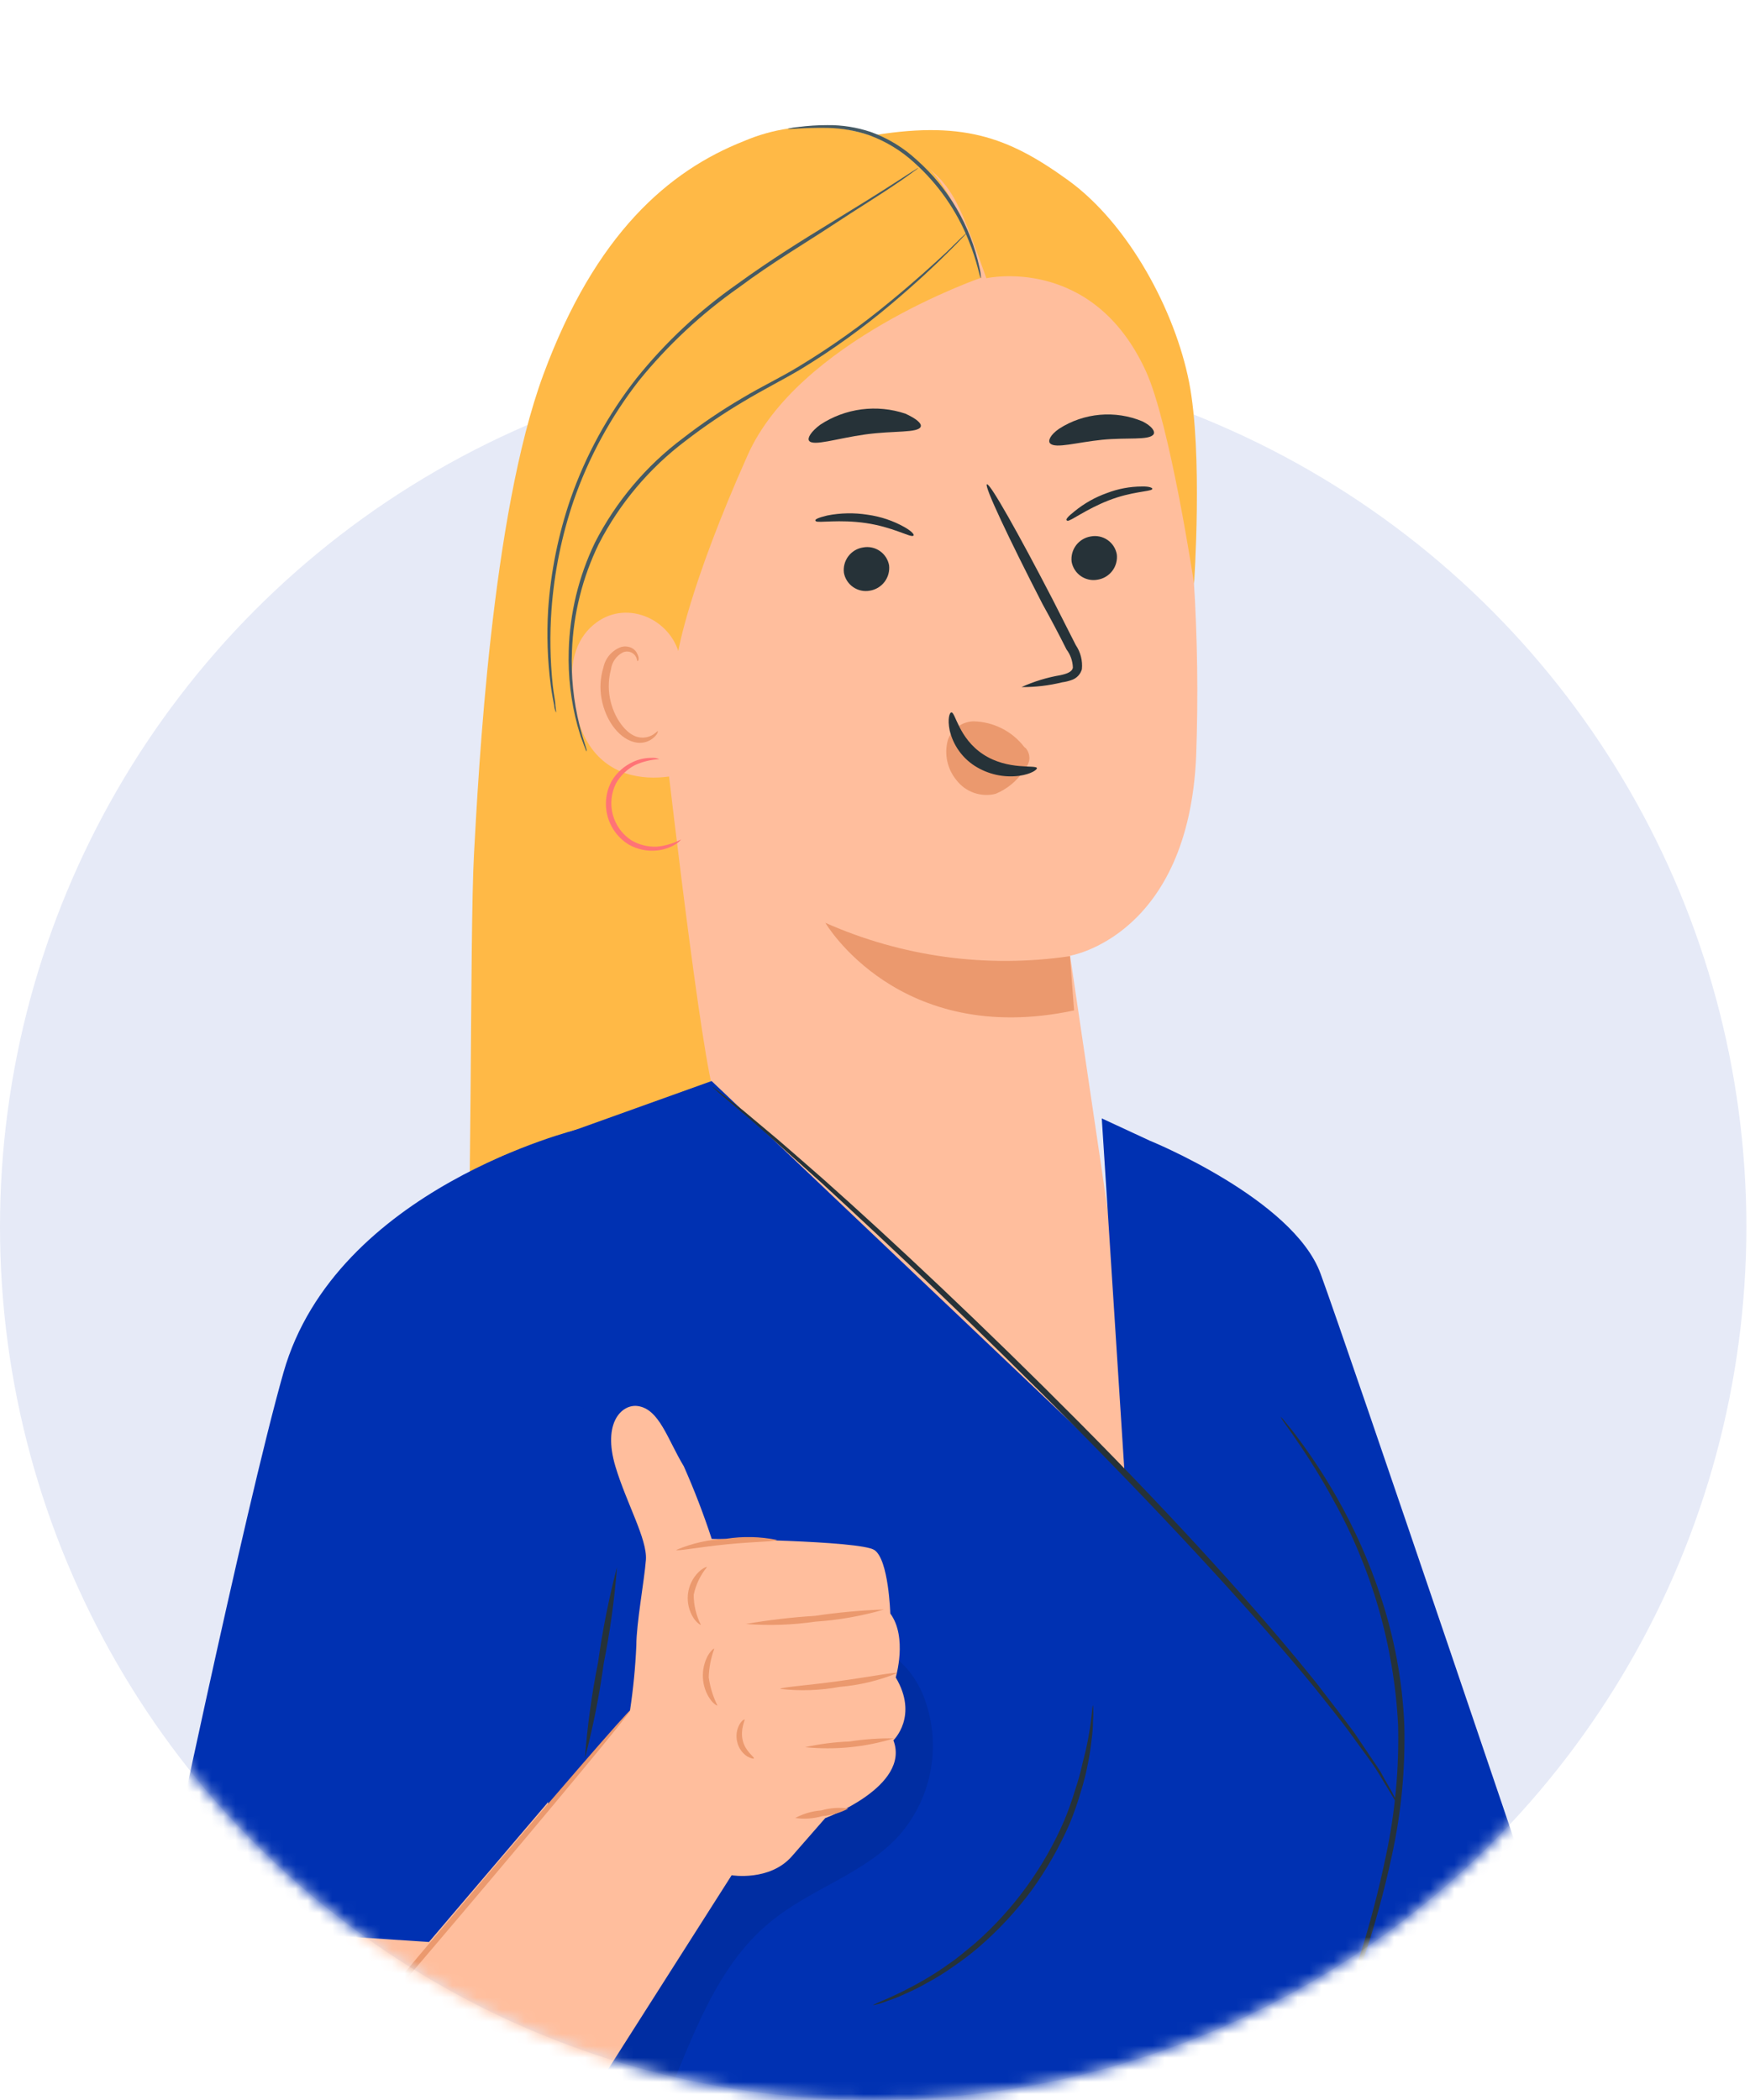 <svg width="145" height="174" viewBox="0 0 145 174" xmlns="http://www.w3.org/2000/svg">
<circle cx="72.35" cy="101.65" r="72.35" fill="#E6EAF7"/>
<mask id="mask0" style="mask-type:alpha" maskUnits="userSpaceOnUse" x="0" y="9" width="145" height="165">
<path fill-rule="evenodd" clip-rule="evenodd" d="M143 9H2V84.685C0.693 90.127 0 95.808 0 101.65C0 141.608 32.392 174 72.35 174C112.308 174 144.7 141.608 144.7 101.65C144.7 96.272 144.113 91.032 143 85.988V9Z" fill="white"/>
</mask>
<g mask="url(#mask0)">
<path d="M127.957 162.482L131.744 174.063L111.098 175.675L108.693 169.475L127.957 162.482Z" fill="#FFBE9D"/>
<path d="M49.27 32.47C49.095 31.178 49.411 29.867 50.154 28.796C50.898 27.725 52.015 26.972 53.287 26.684L76.08 12.183C84.767 10.23 95.712 24.74 97.269 33.492C98.843 43.112 99.46 52.864 99.112 62.605C98.485 77.585 88.665 79.188 88.665 79.188L96.035 129.002L60.519 107.103L49.27 32.47Z" fill="#FFBE9D"/>
<path d="M92.534 45.921C92.595 46.411 92.462 46.905 92.165 47.299C91.867 47.693 91.428 47.955 90.94 48.031C90.46 48.12 89.964 48.014 89.562 47.738C89.159 47.461 88.883 47.037 88.793 46.557C88.732 46.067 88.865 45.572 89.162 45.178C89.46 44.785 89.899 44.522 90.387 44.447C90.867 44.358 91.363 44.463 91.766 44.74C92.168 45.016 92.444 45.441 92.534 45.921V45.921Z" fill="#263238"/>
<path d="M95.463 40.541C95.279 40.743 93.768 40.716 91.861 41.462C89.954 42.208 88.692 43.203 88.453 43.148C88.213 43.093 88.453 42.825 89.033 42.365C89.833 41.711 90.74 41.2 91.714 40.854C92.643 40.496 93.63 40.312 94.625 40.31C95.288 40.292 95.556 40.448 95.463 40.541Z" fill="#263238"/>
<path d="M73.666 46.833C73.724 47.324 73.59 47.818 73.29 48.212C72.991 48.605 72.551 48.867 72.063 48.943C71.584 49.029 71.091 48.922 70.69 48.646C70.29 48.37 70.015 47.947 69.925 47.468C69.862 46.978 69.993 46.483 70.291 46.088C70.589 45.694 71.03 45.432 71.519 45.359C71.999 45.27 72.495 45.375 72.897 45.652C73.3 45.928 73.576 46.353 73.666 46.833Z" fill="#263238"/>
<path d="M75.647 44.4C75.37 44.511 73.951 43.663 71.749 43.341C69.548 43.019 67.825 43.341 67.613 43.194C67.401 43.046 67.825 42.889 68.534 42.715C69.639 42.495 70.775 42.473 71.888 42.65C72.966 42.798 74.007 43.148 74.956 43.682C75.61 44.059 75.822 44.354 75.647 44.4Z" fill="#263238"/>
<path d="M84.638 56.93C85.666 56.465 86.75 56.133 87.863 55.944C88.369 55.834 88.849 55.677 88.895 55.309C88.878 54.769 88.695 54.247 88.369 53.816C87.755 52.588 87.092 51.332 86.379 50.048C83.616 44.677 81.515 40.236 81.773 40.126C82.031 40.015 84.426 44.281 87.209 49.652L89.134 53.448C89.534 54.036 89.714 54.748 89.641 55.456C89.586 55.647 89.489 55.824 89.357 55.972C89.224 56.12 89.06 56.237 88.876 56.313C88.598 56.422 88.307 56.496 88.01 56.534C86.907 56.806 85.774 56.939 84.638 56.93V56.93Z" fill="#263238"/>
<path d="M88.655 79.225C81.774 80.243 74.745 79.284 68.387 76.462C68.387 76.462 74.44 86.817 88.996 83.721L88.655 79.225Z" fill="#EB996E"/>
<path d="M84.869 61.896C84.373 61.25 83.74 60.724 83.014 60.356C82.289 59.988 81.49 59.787 80.677 59.768C80.207 59.777 79.75 59.93 79.369 60.205C78.987 60.479 78.698 60.863 78.539 61.306C78.38 61.878 78.362 62.48 78.485 63.061C78.609 63.641 78.871 64.184 79.249 64.641C79.62 65.126 80.125 65.491 80.701 65.692C81.277 65.893 81.9 65.922 82.492 65.774C83.453 65.378 84.272 64.7 84.841 63.831C85.047 63.609 85.196 63.34 85.274 63.047C85.308 62.863 85.3 62.673 85.253 62.492C85.205 62.31 85.118 62.141 84.998 61.997" fill="#EB996E"/>
<path d="M78.825 59.031C79.157 58.966 79.415 61.168 81.478 62.513C83.542 63.858 85.864 63.342 85.919 63.646C85.919 63.785 85.449 64.135 84.454 64.282C83.168 64.45 81.863 64.159 80.769 63.462C79.719 62.787 78.972 61.73 78.687 60.514C78.493 59.565 78.678 59.031 78.825 59.031Z" fill="#263238"/>
<path d="M76.291 35.344C76.098 35.897 74.053 35.667 71.685 35.998C69.317 36.33 67.364 37.003 67.033 36.514C66.885 36.275 67.217 35.75 67.954 35.197C68.984 34.517 70.156 34.08 71.381 33.92C72.605 33.761 73.85 33.882 75.02 34.276C75.923 34.69 76.374 35.077 76.291 35.344Z" fill="#263238"/>
<path d="M95.574 35.998C95.178 36.505 93.39 36.229 91.299 36.441C89.208 36.653 87.476 37.187 87.015 36.745C86.803 36.533 87.015 36.035 87.761 35.519C88.776 34.869 89.932 34.474 91.132 34.369C92.332 34.263 93.54 34.449 94.653 34.911C95.445 35.307 95.74 35.75 95.574 35.998Z" fill="#263238"/>
<path d="M39.274 70.759C39.643 64.079 40.711 42.696 45.023 31.033C49.334 19.369 55.406 14.146 61.652 11.686C64.011 10.678 66.591 10.296 69.141 10.576C71.691 10.857 74.125 11.791 76.209 13.289C79.415 15.555 81.276 23.018 81.276 23.018C81.276 23.018 66.12 28.25 61.928 37.758C57.073 48.629 56.207 53.917 56.207 53.917L54.899 59.712C54.899 59.712 57.746 84.9 59.026 90.115L38.482 109.978C39.154 103.418 38.906 77.429 39.274 70.759Z" fill="#FFB946"/>
<path d="M81.727 23.054C81.727 23.054 90.507 21.074 94.938 30.738C96.947 35.114 98.937 48.362 98.937 48.362C98.937 48.362 99.683 37.537 98.522 31.65C97.361 25.763 93.538 18.577 88.508 14.938C83.478 11.299 79.663 9.926 71.796 11.308C74.165 11.9 76.316 13.156 77.996 14.929C79.184 16.32 79.774 17.554 81.727 23.054Z" fill="#FFB946"/>
<path d="M56.373 54.636C55.839 51.393 52.043 49.624 49.408 51.586C47.962 52.655 46.985 54.59 47.52 58.035C48.957 67.248 57.866 63.876 57.838 63.618C57.81 63.361 57 58.422 56.373 54.636Z" fill="#FFBE9D"/>
<path d="M54.494 60.569C54.494 60.569 54.355 60.707 54.107 60.873C53.748 61.091 53.321 61.167 52.909 61.085C51.886 60.882 50.836 59.464 50.532 57.824C50.385 57.041 50.416 56.234 50.624 55.465C50.662 55.164 50.773 54.877 50.949 54.63C51.124 54.383 51.357 54.182 51.629 54.047C51.806 53.972 52.003 53.961 52.187 54.014C52.372 54.068 52.532 54.184 52.642 54.341C52.808 54.581 52.771 54.765 52.826 54.774C52.881 54.783 53.001 54.59 52.826 54.221C52.74 54.002 52.581 53.82 52.375 53.706C52.092 53.556 51.761 53.523 51.453 53.614C51.088 53.748 50.762 53.973 50.507 54.268C50.253 54.563 50.077 54.918 49.998 55.299C49.733 56.152 49.683 57.057 49.85 57.934C50.191 59.777 51.407 61.361 52.798 61.536C53.055 61.569 53.316 61.544 53.561 61.462C53.807 61.381 54.031 61.246 54.217 61.067C54.512 60.79 54.531 60.578 54.494 60.569Z" fill="#EB996E"/>
<path d="M65.273 10.672C65.273 10.746 66.544 10.562 68.571 10.598C69.757 10.622 70.932 10.83 72.053 11.216C73.416 11.72 74.667 12.483 75.739 13.464C77.721 15.236 79.266 17.443 80.253 19.913C81.008 21.755 81.174 23.064 81.285 23.045C81.271 22.75 81.228 22.456 81.156 22.17C80.421 18.718 78.6 15.593 75.96 13.252C74.855 12.228 73.554 11.438 72.136 10.93C70.984 10.545 69.776 10.355 68.562 10.368C67.748 10.368 66.936 10.42 66.129 10.525C65.84 10.55 65.554 10.599 65.273 10.672V10.672Z" fill="#455A64"/>
<path d="M48.607 62.273C48.61 62.221 48.61 62.169 48.607 62.117L48.478 61.702C48.413 61.509 48.349 61.278 48.266 61.02L48.017 60.099C47.515 58.085 47.304 56.01 47.391 53.936C47.508 50.859 48.264 47.841 49.611 45.073C51.333 41.721 53.789 38.802 56.797 36.532C58.34 35.341 59.956 34.246 61.634 33.253C63.255 32.276 64.886 31.465 66.397 30.563C69.039 28.951 71.552 27.136 73.915 25.136C75.932 23.432 77.489 21.967 78.521 20.935C79.046 20.419 79.442 20.014 79.709 19.728L80.013 19.406C80.078 19.332 80.115 19.295 80.106 19.286L79.995 19.378L79.663 19.682L78.447 20.871C77.369 21.875 75.794 23.312 73.758 24.98C71.387 26.947 68.875 28.736 66.24 30.332C64.748 31.254 63.099 32.018 61.468 33.004C59.774 33.997 58.146 35.099 56.594 36.302C53.536 38.593 51.04 41.552 49.298 44.953C47.946 47.76 47.205 50.822 47.123 53.936C47.06 56.027 47.305 58.116 47.851 60.136L48.128 61.057C48.229 61.315 48.312 61.536 48.376 61.73L48.542 62.144C48.579 62.227 48.597 62.273 48.607 62.273Z" fill="#455A64"/>
<path d="M46.073 59.031C46.073 59.031 46.073 58.975 46.073 58.883L46.018 58.441C46.018 58.054 45.871 57.52 45.797 56.755C45.58 54.68 45.546 52.59 45.696 50.509C45.921 47.427 46.54 44.386 47.538 41.462C48.785 37.89 50.605 34.545 52.928 31.558C55.319 28.606 58.11 26.002 61.219 23.819C63.983 21.756 66.747 20.134 68.949 18.678C71.151 17.223 72.984 16.108 74.21 15.26C74.827 14.855 75.287 14.514 75.601 14.284L75.96 14.026L76.08 13.925C76.08 13.925 76.024 13.925 75.942 13.998L75.564 14.229L74.136 15.15C72.901 15.951 71.077 17.084 68.82 18.466C66.563 19.848 63.873 21.507 61.035 23.57C57.919 25.755 55.127 28.37 52.743 31.337C50.375 34.352 48.523 37.739 47.262 41.361C46.252 44.313 45.632 47.386 45.419 50.5C45.291 52.59 45.362 54.688 45.631 56.764C45.723 57.501 45.852 58.063 45.917 58.45C45.917 58.625 45.981 58.773 46.009 58.883C46.036 58.994 46.064 59.031 46.073 59.031Z" fill="#455A64"/>
<path d="M95.261 94.51C95.261 94.51 107.136 99.337 109.412 105.519C111.687 111.701 128.952 162.749 128.952 162.749L108.914 170.433L99.775 128.422L95.261 94.51Z" fill="#0031B2"/>
<path d="M42.139 173.39L45.226 192.479C45.226 192.479 31.821 217.879 30.31 239.714C29.591 250.087 35.543 271.332 35.543 271.332C35.543 271.332 82.75 276.519 108.214 275.856L135.383 274.667L140.174 232.224L109.679 227.82L110.14 169.981C110.14 169.981 115.667 154.753 116.091 150.247C117.068 140.74 116.662 131.122 107.164 118.795L95.261 94.51L91.29 92.667L93.179 122.084L58.962 89.572L41.633 95.79L36.722 118.961L42.139 173.39Z" fill="#0031B2"/>
<g opacity="0.3">
<path opacity="0.3" d="M43.401 186.703C49.123 185.367 52.716 179.729 55.037 174.33C57.359 168.932 59.275 162.971 63.826 159.249C67.161 156.485 71.63 155.269 74.513 152.063C75.884 150.492 76.793 148.573 77.139 146.517C77.486 144.462 77.256 142.351 76.476 140.418C75.647 138.446 73.979 136.585 71.869 136.475C69.382 136.346 67.447 138.501 65.927 140.482C58.974 149.591 52.418 158.988 46.257 168.674C42.95 173.879 39.652 180.199 41.955 185.92" fill="black"/>
</g>
<path d="M43.439 98.83C43.439 98.83 33.756 101.907 30.255 107.978C26.754 114.05 20.95 143.531 19.55 151.472C18.149 159.414 11.378 192.092 19.55 197.233C27.721 202.373 38.464 194.469 41.264 189.761C44.065 185.053 55.498 160.575 55.498 160.575L45.226 151.942C45.226 151.942 47.068 128.597 46.396 123.686C45.723 118.776 43.439 98.83 43.439 98.83Z" fill="#FFBE9D"/>
<path d="M13.072 159.442L35.543 160.907L45.806 148.856L48.644 129.878L47.888 93.57C47.888 93.57 27.832 98.462 23.492 113.709C20.277 124.977 13.072 159.442 13.072 159.442Z" fill="#0031B2"/>
<path d="M52.835 116.501C51.546 116.326 49.897 117.846 50.993 121.512C51.914 124.571 53.646 127.547 53.517 129.251C53.388 130.956 52.725 134.503 52.725 136.345C52.645 138.147 52.469 139.943 52.2 141.725L36.906 160.151L50.145 171.833L60.62 155.379C60.62 155.379 63.78 155.904 65.614 153.804L68.377 150.644C68.377 150.644 75.472 148.018 74.025 144.195C74.025 144.195 76.126 142.195 74.219 138.989C74.219 138.989 75.213 135.654 73.767 133.692C73.767 133.692 73.638 129.224 72.45 128.431C71.261 127.639 58.971 127.51 58.971 127.51C58.302 125.467 57.53 123.459 56.659 121.494C55.314 119.274 54.632 116.74 52.835 116.501Z" fill="#FFBE9D"/>
<path d="M58.069 134.622C58.069 134.668 57.746 134.493 57.461 134.06C57.088 133.477 56.926 132.784 56.999 132.096C57.073 131.408 57.379 130.765 57.866 130.274C58.234 129.915 58.548 129.804 58.575 129.85C58.027 130.513 57.651 131.301 57.479 132.144C57.48 133.005 57.682 133.853 58.069 134.622V134.622Z" fill="#EB996E"/>
<path d="M73.251 133.36C71.398 133.9 69.492 134.237 67.567 134.365C65.657 134.642 63.723 134.707 61.8 134.558C63.693 134.228 65.603 134.004 67.521 133.886C69.419 133.601 71.332 133.426 73.251 133.36Z" fill="#EB996E"/>
<path d="M74.338 138.63C72.811 139.25 71.199 139.635 69.557 139.772C67.938 140.072 66.282 140.128 64.646 139.938C64.646 139.8 66.821 139.662 69.492 139.293C72.164 138.925 74.311 138.501 74.338 138.63Z" fill="#EB996E"/>
<path d="M74.071 144.038C71.687 144.769 69.182 145.016 66.701 144.766C67.913 144.501 69.146 144.343 70.386 144.296C71.605 144.103 72.838 144.017 74.071 144.038V144.038Z" fill="#EB996E"/>
<path d="M62.463 145.696C62.463 145.751 62.205 145.696 61.892 145.521C61.479 145.24 61.189 144.811 61.081 144.323C60.963 143.841 61.029 143.332 61.265 142.895C61.45 142.573 61.652 142.444 61.698 142.481C61.744 142.518 61.321 143.282 61.542 144.213C61.763 145.143 62.528 145.576 62.463 145.696Z" fill="#EB996E"/>
<path d="M59.441 141.311C59.441 141.357 59.137 141.2 58.851 140.804C58.485 140.281 58.274 139.664 58.243 139.026C58.205 138.386 58.346 137.748 58.649 137.184C58.897 136.76 59.137 136.576 59.183 136.612C58.901 137.374 58.746 138.177 58.722 138.989C58.84 139.796 59.082 140.579 59.441 141.311Z" fill="#EB996E"/>
<path d="M70.294 149.851C69.626 150.205 68.892 150.419 68.138 150.478C67.408 150.688 66.642 150.741 65.89 150.634C66.557 150.276 67.291 150.063 68.046 150.008C68.775 149.793 69.542 149.739 70.294 149.851V149.851Z" fill="#EB996E"/>
<path d="M64.37 127.593C64.37 127.731 62.527 127.731 60.197 127.961C57.866 128.192 56.069 128.551 56.032 128.422C57.338 127.869 58.733 127.557 60.15 127.501C61.551 127.281 62.98 127.312 64.37 127.593Z" fill="#EB996E"/>
<path d="M104.824 171.88H180.977C182.321 171.88 183.61 172.414 184.56 173.364C185.511 174.314 186.044 175.603 186.044 176.947V230.925H99.775V176.938C99.777 175.599 100.31 174.315 101.256 173.367C102.202 172.42 103.485 171.885 104.824 171.88V171.88Z" fill="#E0E0E0"/>
<path d="M52.218 141.726C52.32 141.809 45.972 149.474 38.04 158.834C30.107 168.195 23.594 175.712 23.492 175.648C23.391 175.583 29.739 167.909 37.671 158.539C45.603 149.17 52.117 141.643 52.218 141.726Z" fill="#EB996E"/>
<path d="M51.122 129.85C50.915 132.523 50.549 135.181 50.026 137.81C49.663 140.468 49.14 143.101 48.459 145.696C48.666 143.02 49.032 140.359 49.556 137.727C49.924 135.073 50.447 132.443 51.122 129.85V129.85Z" fill="#263238"/>
<path d="M110.14 169.981C110.173 169.793 110.222 169.608 110.287 169.428L110.785 167.881C111.227 166.545 111.881 164.61 112.627 162.206C113.518 159.396 114.262 156.543 114.857 153.656C115.599 150.132 115.93 146.533 115.842 142.932C115.509 136.376 113.668 129.986 110.462 124.258C109.51 122.513 108.464 120.822 107.33 119.191C106.943 118.61 106.611 118.177 106.408 117.873C106.29 117.722 106.188 117.558 106.104 117.385C106.245 117.512 106.372 117.654 106.482 117.809C106.722 118.103 107.081 118.518 107.496 119.089C108.693 120.686 109.788 122.357 110.775 124.092C112.242 126.675 113.448 129.397 114.378 132.218C115.533 135.673 116.2 139.273 116.358 142.914C116.451 146.554 116.105 150.191 115.327 153.748C114.706 156.642 113.925 159.5 112.986 162.307C112.194 164.702 111.494 166.628 110.996 167.945C110.757 168.559 110.563 169.066 110.416 169.465C110.345 169.648 110.252 169.821 110.14 169.981V169.981Z" fill="#263238"/>
<path d="M90.562 141.292C90.6 141.722 90.6 142.153 90.562 142.582C90.561 143.088 90.524 143.593 90.452 144.093C90.385 144.761 90.284 145.426 90.148 146.083C90 146.881 89.803 147.668 89.558 148.442C89.298 149.339 88.991 150.221 88.637 151.086C87.786 153.035 86.73 154.888 85.486 156.613C84.211 158.335 82.749 159.911 81.128 161.312C80.418 161.919 79.674 162.485 78.899 163.007C78.236 163.478 77.543 163.906 76.826 164.288C76.231 164.632 75.615 164.939 74.983 165.209C74.531 165.43 74.062 165.617 73.583 165.771C73.184 165.935 72.771 166.062 72.348 166.149C72.302 166.047 74.071 165.504 76.614 164.021C77.309 163.621 77.983 163.184 78.632 162.712C79.35 162.233 80.041 161.625 80.797 161.008C83.971 158.215 86.488 154.754 88.167 150.874C88.518 150.03 88.826 149.169 89.088 148.294C89.343 147.533 89.555 146.758 89.724 145.973C90.489 143.135 90.47 141.292 90.562 141.292Z" fill="#263238"/>
<path d="M115.888 149.667C115.836 149.616 115.792 149.557 115.759 149.492L115.437 148.93C115.133 148.423 114.718 147.732 114.193 146.875C113.668 146.018 112.848 144.968 111.991 143.77C111.135 142.573 110.047 141.264 108.896 139.8C104.16 134.014 97.168 126.413 89.153 118.297C81.138 110.18 73.611 103.105 68.092 98.028L64.333 94.666C63.228 93.689 62.27 92.823 61.468 92.16L59.625 90.603L59.156 90.188C59.095 90.145 59.042 90.092 58.999 90.032C59.065 90.064 59.127 90.104 59.183 90.151C59.321 90.253 59.487 90.373 59.681 90.529L61.578 92.012L64.499 94.463C65.632 95.44 66.904 96.554 68.304 97.78C73.896 102.755 81.442 109.821 89.494 117.928C97.546 126.036 104.483 133.701 109.154 139.551C110.296 141.034 111.328 142.37 112.213 143.568L114.35 146.737C114.838 147.658 115.271 148.322 115.52 148.847L115.815 149.399C115.876 149.578 115.901 149.667 115.888 149.667Z" fill="#263238"/>
<path d="M137.898 171.815C137.898 171.815 152.989 165.928 154.417 165.458C155.845 164.988 169.037 163.956 169.037 163.956L186.044 170.064C186.044 170.064 186.201 173.556 182.23 173.086C178.73 172.495 175.278 171.645 171.903 170.543L169.516 171.962L137.898 171.815Z" fill="#FFBE9D"/>
<path d="M56.434 69.554C56.434 69.554 56.314 69.737 55.994 69.941C55.53 70.229 55.008 70.408 54.465 70.465C53.65 70.555 52.828 70.389 52.113 69.989C51.243 69.462 50.609 68.62 50.343 67.638C50.076 66.656 50.198 65.609 50.683 64.714C51.102 64.008 51.73 63.45 52.48 63.117C52.973 62.893 53.51 62.782 54.051 62.792C54.251 62.78 54.451 62.818 54.632 62.902C53.934 62.938 53.248 63.105 52.611 63.395C51.951 63.738 51.406 64.266 51.039 64.913C50.636 65.719 50.544 66.645 50.779 67.514C51.015 68.383 51.562 69.136 52.317 69.627C52.96 70.005 53.699 70.187 54.444 70.151C55.139 70.082 55.815 69.879 56.434 69.554V69.554Z" fill="#FF7376"/>
</g>
</svg>
